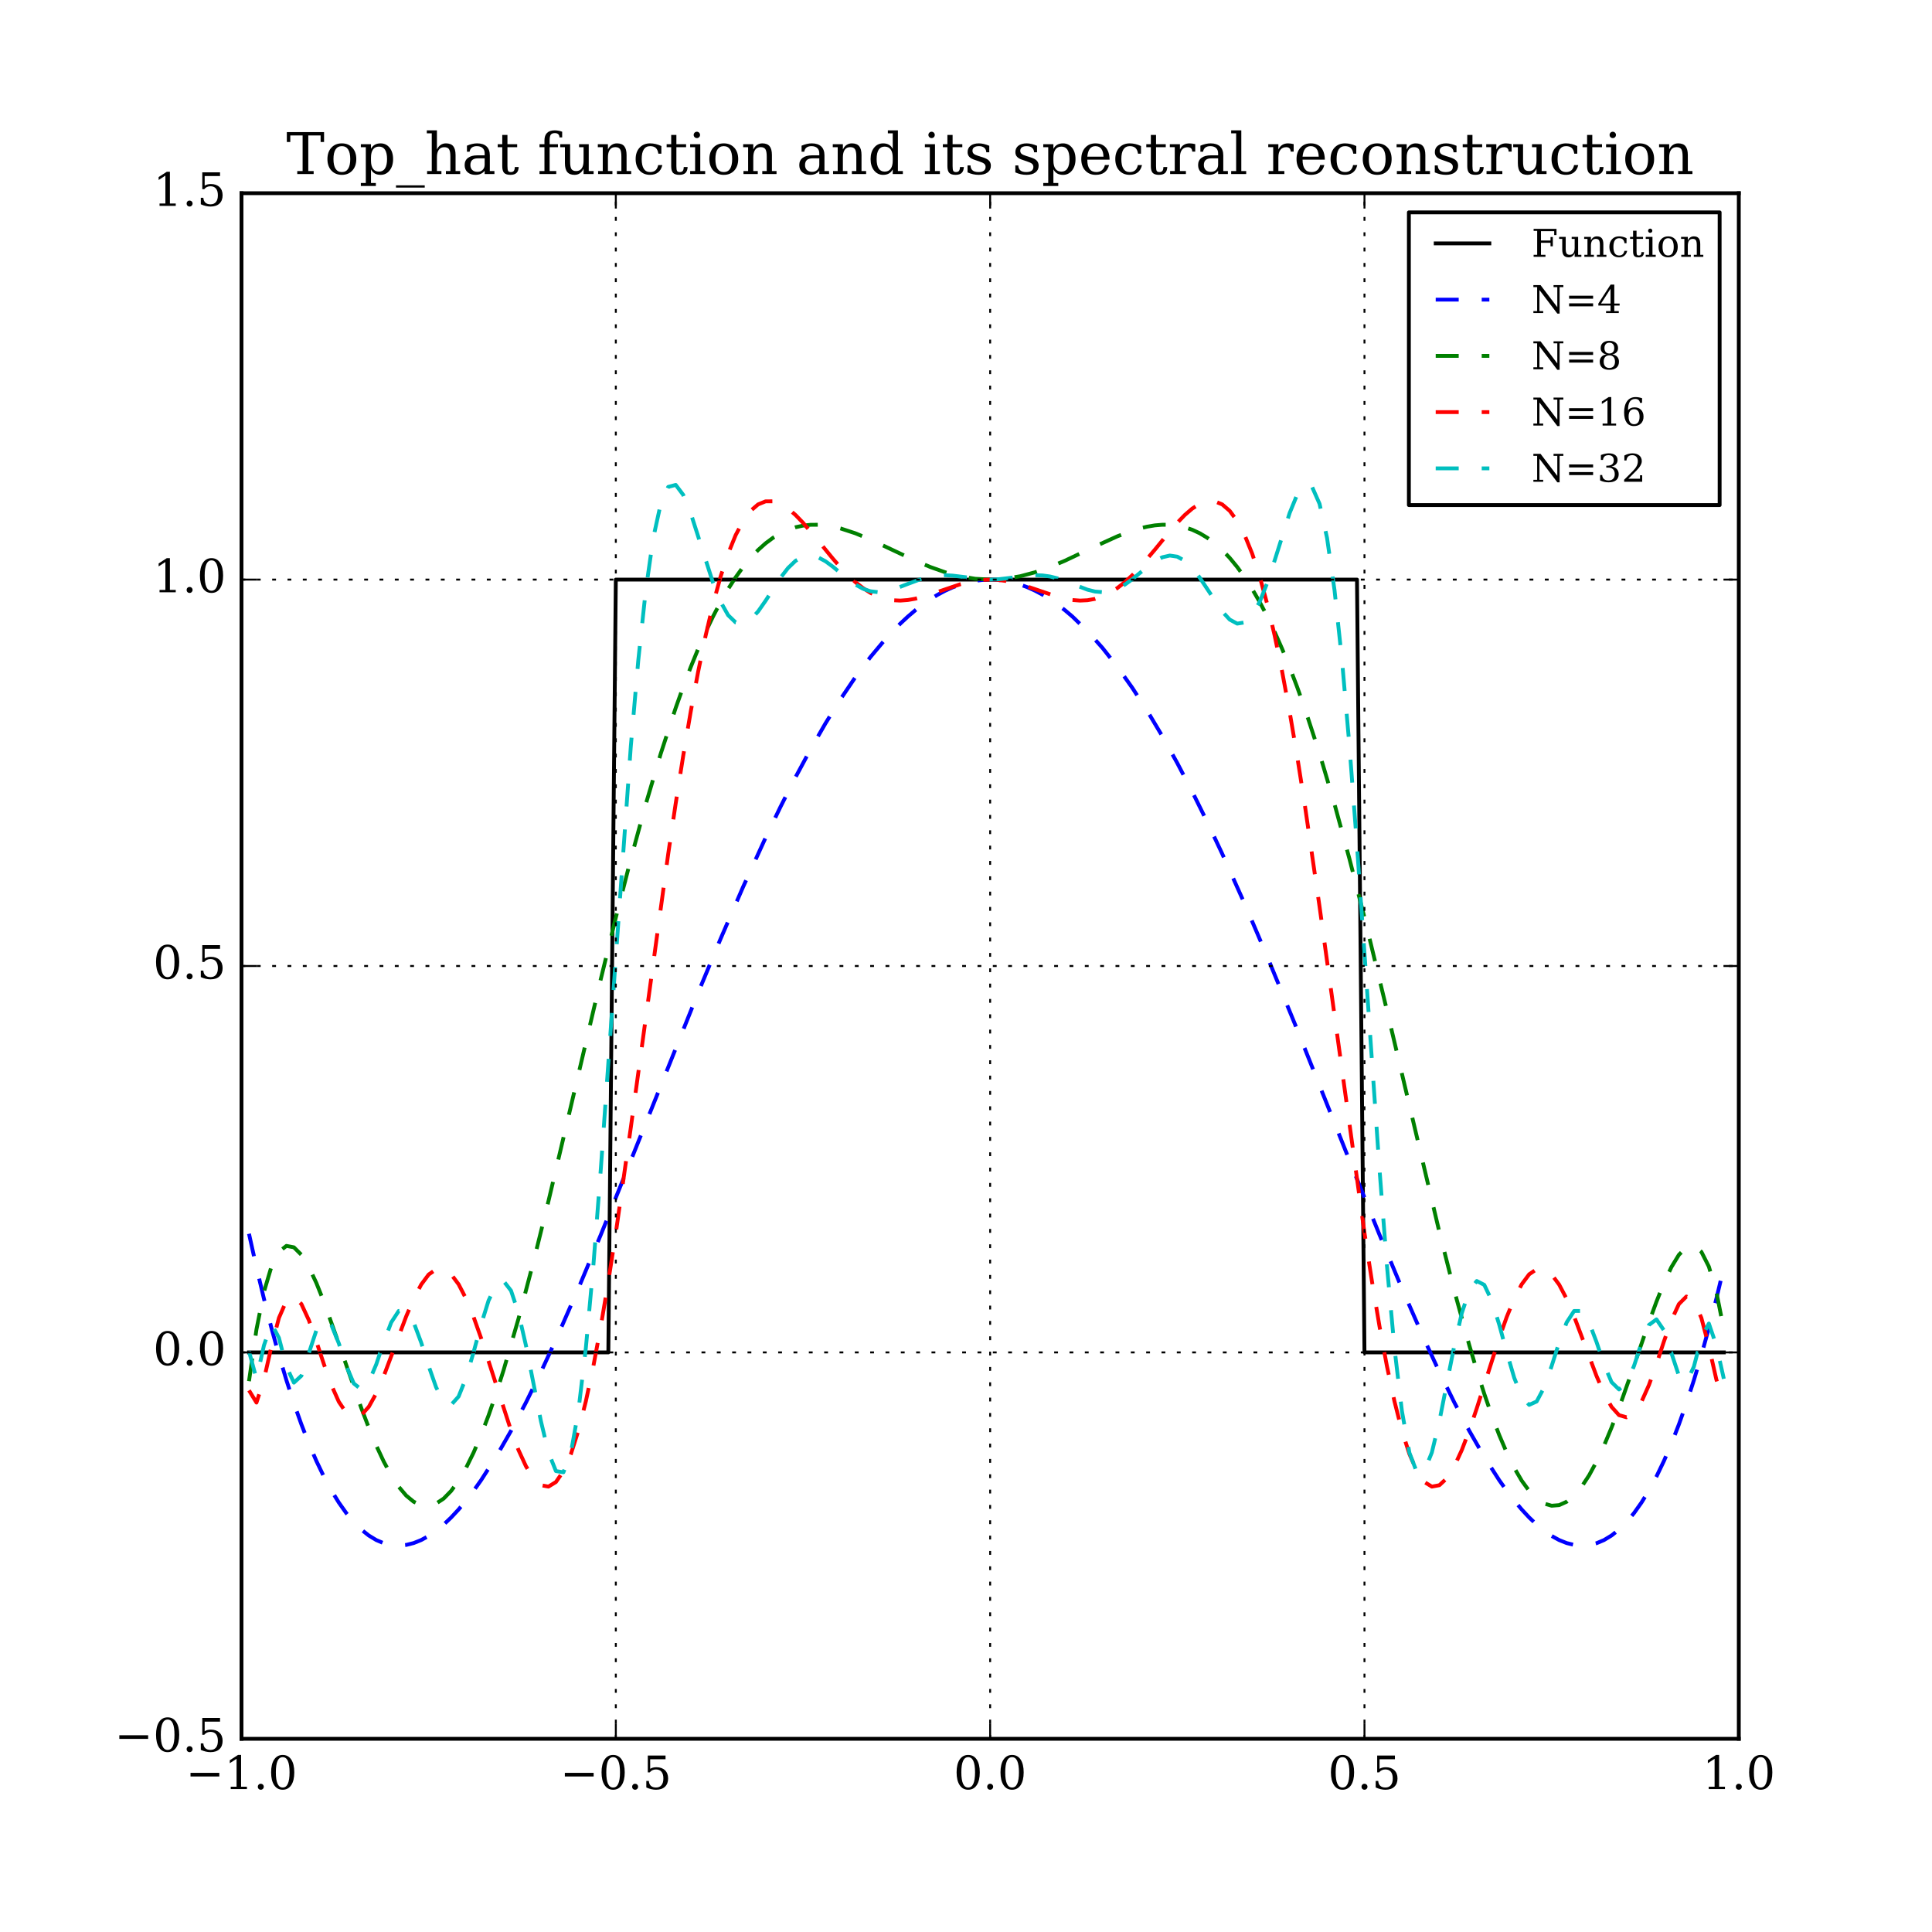 <?xml version="1.0" encoding="utf-8" standalone="no"?>
<!DOCTYPE svg PUBLIC "-//W3C//DTD SVG 1.1//EN"
  "http://www.w3.org/Graphics/SVG/1.1/DTD/svg11.dtd">
<!-- Created with matplotlib (http://matplotlib.org/) -->
<svg height="504pt" version="1.1" viewBox="0 0 504 504" width="504pt" xmlns="http://www.w3.org/2000/svg" xmlns:xlink="http://www.w3.org/1999/xlink">
 <defs>
  <style type="text/css">
*{stroke-linecap:butt;stroke-linejoin:round;stroke-miterlimit:100000;}
  </style>
 </defs>
 <g id="figure_1">
  <g id="patch_1">
   <path d="M 0 504 
L 504 504 
L 504 0 
L 0 0 
z
" style="fill:#ffffff;"/>
  </g>
  <g id="axes_1">
   <g id="patch_2">
    <path d="M 63 453.6 
L 453.6 453.6 
L 453.6 50.4 
L 63 50.4 
z
" style="fill:#ffffff;"/>
   </g>
   <g id="line2d_1">
    <path clip-path="url(#p9087d4bee0)" d="M 64.953 352.8 
L 158.697 352.8 
L 160.65 151.2 
L 353.997 151.2 
L 355.95 352.8 
L 449.694 352.8 
L 449.694 352.8 
" style="fill:none;stroke:#000000;stroke-linecap:square;"/>
   </g>
   <g id="line2d_2">
    <path clip-path="url(#p9087d4bee0)" d="M 64.953 321.853 
L 66.906 330.628 
L 68.859 338.822 
L 70.812 346.448 
L 72.765 353.522 
L 74.718 360.058 
L 76.671 366.072 
L 78.624 371.578 
L 80.577 376.589 
L 82.53 381.121 
L 84.483 385.187 
L 86.436 388.801 
L 88.389 391.976 
L 90.342 394.728 
L 92.295 397.067 
L 94.248 399.009 
L 96.201 400.566 
L 98.154 401.751 
L 100.107 402.576 
L 102.06 403.055 
L 104.013 403.199 
L 105.966 403.022 
L 107.919 402.535 
L 109.872 401.751 
L 111.825 400.68 
L 113.778 399.335 
L 115.731 397.728 
L 117.684 395.869 
L 119.637 393.77 
L 121.59 391.443 
L 123.543 388.897 
L 125.496 386.144 
L 129.402 380.058 
L 133.308 373.268 
L 137.214 365.855 
L 141.12 357.896 
L 145.026 349.468 
L 150.885 336.103 
L 156.744 322.082 
L 164.556 302.749 
L 182.133 258.929 
L 187.992 244.874 
L 193.851 231.366 
L 199.71 218.551 
L 203.616 210.456 
L 207.522 202.765 
L 211.428 195.508 
L 215.334 188.719 
L 219.24 182.424 
L 223.146 176.65 
L 227.052 171.421 
L 230.958 166.758 
L 234.864 162.678 
L 236.817 160.863 
L 238.77 159.199 
L 240.723 157.69 
L 242.676 156.335 
L 244.629 155.136 
L 246.582 154.095 
L 248.535 153.212 
L 250.488 152.489 
L 252.441 151.925 
L 254.394 151.522 
L 256.347 151.281 
L 258.3 151.2 
L 260.253 151.281 
L 262.206 151.522 
L 264.159 151.925 
L 266.112 152.489 
L 268.065 153.212 
L 270.018 154.095 
L 271.971 155.136 
L 273.924 156.335 
L 275.877 157.69 
L 277.83 159.199 
L 279.783 160.863 
L 283.689 164.644 
L 287.595 169.017 
L 291.501 173.966 
L 295.407 179.47 
L 299.313 185.508 
L 303.219 192.053 
L 307.125 199.08 
L 311.031 206.558 
L 314.937 214.455 
L 318.843 222.737 
L 324.702 235.799 
L 330.561 249.506 
L 338.373 268.526 
L 352.044 302.749 
L 359.856 322.082 
L 365.715 336.103 
L 371.574 349.468 
L 375.48 357.896 
L 379.386 365.855 
L 383.292 373.268 
L 387.198 380.058 
L 391.104 386.144 
L 393.057 388.897 
L 395.01 391.443 
L 396.963 393.77 
L 398.916 395.869 
L 400.869 397.728 
L 402.822 399.335 
L 404.775 400.68 
L 406.728 401.751 
L 408.681 402.535 
L 410.634 403.022 
L 412.587 403.199 
L 414.54 403.055 
L 416.493 402.576 
L 418.446 401.751 
L 420.399 400.566 
L 422.352 399.009 
L 424.305 397.067 
L 426.258 394.728 
L 428.211 391.976 
L 430.164 388.801 
L 432.117 385.187 
L 434.07 381.121 
L 436.023 376.589 
L 437.976 371.578 
L 439.929 366.072 
L 441.882 360.058 
L 443.835 353.522 
L 445.788 346.448 
L 447.741 338.822 
L 449.694 330.628 
L 449.694 330.628 
" style="fill:none;stroke:#0000ff;stroke-dasharray:6,6;stroke-dashoffset:0.0;"/>
   </g>
   <g id="line2d_3">
    <path clip-path="url(#p9087d4bee0)" d="M 64.953 360.308 
L 66.906 346.803 
L 68.859 337.008 
L 70.812 330.414 
L 72.765 326.557 
L 74.718 325.012 
L 76.671 325.389 
L 78.624 327.337 
L 80.577 330.537 
L 82.53 334.702 
L 84.483 339.572 
L 88.389 350.534 
L 94.248 367.309 
L 96.201 372.417 
L 98.154 377.102 
L 100.107 381.279 
L 102.06 384.881 
L 104.013 387.854 
L 105.966 390.157 
L 107.919 391.76 
L 109.872 392.644 
L 111.825 392.801 
L 113.778 392.23 
L 115.731 390.938 
L 117.684 388.94 
L 119.637 386.256 
L 121.59 382.912 
L 123.543 378.939 
L 125.496 374.37 
L 127.449 369.244 
L 129.402 363.6 
L 131.355 357.482 
L 135.261 344.001 
L 139.167 329.166 
L 143.073 313.348 
L 148.932 288.574 
L 156.744 255.365 
L 160.65 239.362 
L 164.556 224.102 
L 168.462 209.791 
L 172.368 196.599 
L 176.274 184.655 
L 178.227 179.182 
L 180.18 174.051 
L 182.133 169.268 
L 184.086 164.837 
L 186.039 160.758 
L 187.992 157.03 
L 189.945 153.65 
L 191.898 150.614 
L 193.851 147.914 
L 195.804 145.542 
L 197.757 143.488 
L 199.71 141.74 
L 201.663 140.287 
L 203.616 139.113 
L 205.569 138.204 
L 207.522 137.545 
L 209.475 137.117 
L 211.428 136.905 
L 213.381 136.89 
L 215.334 137.054 
L 217.287 137.377 
L 219.24 137.843 
L 223.146 139.122 
L 227.052 140.743 
L 232.911 143.503 
L 238.77 146.263 
L 242.676 147.91 
L 246.582 149.292 
L 250.488 150.333 
L 254.394 150.981 
L 258.3 151.2 
L 262.206 150.981 
L 266.112 150.333 
L 270.018 149.292 
L 273.924 147.91 
L 277.83 146.263 
L 285.642 142.562 
L 291.501 139.899 
L 295.407 138.431 
L 297.36 137.843 
L 299.313 137.377 
L 301.266 137.054 
L 303.219 136.89 
L 305.172 136.905 
L 307.125 137.117 
L 309.078 137.545 
L 311.031 138.204 
L 312.984 139.113 
L 314.937 140.287 
L 316.89 141.74 
L 318.843 143.488 
L 320.796 145.542 
L 322.749 147.914 
L 324.702 150.614 
L 326.655 153.65 
L 328.608 157.03 
L 330.561 160.758 
L 332.514 164.837 
L 334.467 169.268 
L 336.42 174.051 
L 338.373 179.182 
L 340.326 184.655 
L 344.232 196.599 
L 348.138 209.791 
L 352.044 224.102 
L 355.95 239.362 
L 361.809 263.569 
L 375.48 321.356 
L 379.386 336.729 
L 383.292 350.934 
L 385.245 357.482 
L 387.198 363.6 
L 389.151 369.244 
L 391.104 374.37 
L 393.057 378.939 
L 395.01 382.912 
L 396.963 386.256 
L 398.916 388.94 
L 400.869 390.938 
L 402.822 392.23 
L 404.775 392.801 
L 406.728 392.644 
L 408.681 391.76 
L 410.634 390.157 
L 412.587 387.854 
L 414.54 384.881 
L 416.493 381.279 
L 418.446 377.102 
L 420.399 372.417 
L 422.352 367.309 
L 426.258 356.24 
L 430.164 344.917 
L 432.117 339.572 
L 434.07 334.702 
L 436.023 330.537 
L 437.976 327.337 
L 439.929 325.389 
L 441.882 325.012 
L 443.835 326.557 
L 445.788 330.414 
L 447.741 337.008 
L 449.694 346.803 
L 449.694 346.803 
" style="fill:none;stroke:#008000;stroke-dasharray:6,6;stroke-dashoffset:0.0;"/>
   </g>
   <g id="line2d_4">
    <path clip-path="url(#p9087d4bee0)" d="M 64.953 362.707 
L 66.906 365.89 
L 68.859 359.852 
L 70.812 351.236 
L 72.765 343.801 
L 74.718 339.315 
L 76.671 338.227 
L 78.624 340.185 
L 80.577 344.406 
L 82.53 349.937 
L 84.483 355.84 
L 86.436 361.298 
L 88.389 365.679 
L 90.342 368.562 
L 92.295 369.733 
L 94.248 369.167 
L 96.201 367 
L 98.154 363.488 
L 100.107 358.975 
L 105.966 343.401 
L 107.919 338.826 
L 109.872 335.108 
L 111.825 332.485 
L 113.778 331.12 
L 115.731 331.096 
L 117.684 332.423 
L 119.637 335.037 
L 121.59 338.811 
L 123.543 343.561 
L 125.496 349.062 
L 133.308 373.15 
L 135.261 378.277 
L 137.214 382.513 
L 139.167 385.634 
L 141.12 387.451 
L 143.073 387.813 
L 145.026 386.611 
L 146.979 383.781 
L 148.932 379.303 
L 150.885 373.198 
L 152.838 365.527 
L 154.791 356.391 
L 156.744 345.919 
L 158.697 334.271 
L 160.65 321.629 
L 164.556 294.169 
L 174.321 222.732 
L 176.274 209.57 
L 178.227 197.178 
L 180.18 185.683 
L 182.133 175.19 
L 184.086 165.777 
L 186.039 157.498 
L 187.992 150.38 
L 189.945 144.427 
L 191.898 139.621 
L 193.851 135.921 
L 195.804 133.268 
L 197.757 131.587 
L 199.71 130.789 
L 201.663 130.775 
L 203.616 131.437 
L 205.569 132.664 
L 207.522 134.343 
L 209.475 136.361 
L 213.381 140.987 
L 217.287 145.756 
L 219.24 147.99 
L 221.193 150.037 
L 223.146 151.849 
L 225.099 153.391 
L 227.052 154.64 
L 229.005 155.585 
L 230.958 156.229 
L 232.911 156.585 
L 234.864 156.675 
L 236.817 156.53 
L 238.77 156.187 
L 242.676 155.076 
L 250.488 152.421 
L 252.441 151.909 
L 254.394 151.522 
L 256.347 151.282 
L 258.3 151.2 
L 260.253 151.282 
L 262.206 151.522 
L 264.159 151.909 
L 268.065 153.03 
L 275.877 155.687 
L 277.83 156.187 
L 279.783 156.53 
L 281.736 156.675 
L 283.689 156.585 
L 285.642 156.229 
L 287.595 155.585 
L 289.548 154.64 
L 291.501 153.391 
L 293.454 151.849 
L 295.407 150.037 
L 297.36 147.99 
L 301.266 143.397 
L 305.172 138.61 
L 307.125 136.361 
L 309.078 134.343 
L 311.031 132.664 
L 312.984 131.437 
L 314.937 130.775 
L 316.89 130.789 
L 318.843 131.587 
L 320.796 133.268 
L 322.749 135.921 
L 324.702 139.621 
L 326.655 144.427 
L 328.608 150.38 
L 330.561 157.498 
L 332.514 165.777 
L 334.467 175.19 
L 336.42 185.683 
L 338.373 197.178 
L 340.326 209.57 
L 344.232 236.513 
L 355.95 321.629 
L 357.903 334.271 
L 359.856 345.919 
L 361.809 356.391 
L 363.762 365.527 
L 365.715 373.198 
L 367.668 379.303 
L 369.621 383.781 
L 371.574 386.611 
L 373.527 387.813 
L 375.48 387.451 
L 377.433 385.634 
L 379.386 382.513 
L 381.339 378.277 
L 383.292 373.15 
L 385.245 367.386 
L 391.104 349.062 
L 393.057 343.561 
L 395.01 338.811 
L 396.963 335.037 
L 398.916 332.423 
L 400.869 331.096 
L 402.822 331.12 
L 404.775 332.485 
L 406.728 335.108 
L 408.681 338.826 
L 410.634 343.401 
L 416.493 358.975 
L 418.446 363.488 
L 420.399 367 
L 422.352 369.167 
L 424.305 369.733 
L 426.258 368.562 
L 428.211 365.679 
L 430.164 361.298 
L 432.117 355.84 
L 434.07 349.937 
L 436.023 344.406 
L 437.976 340.185 
L 439.929 338.227 
L 441.882 339.315 
L 443.835 343.801 
L 445.788 351.236 
L 447.741 359.852 
L 449.694 365.89 
L 449.694 365.89 
" style="fill:none;stroke:#ff0000;stroke-dasharray:6,6;stroke-dashoffset:0.0;"/>
   </g>
   <g id="line2d_5">
    <path clip-path="url(#p9087d4bee0)" d="M 64.953 352.502 
L 66.906 359.694 
L 68.859 350.969 
L 70.812 345.27 
L 72.765 349.01 
L 74.718 356.51 
L 76.671 360.691 
L 78.624 358.896 
L 82.53 347.049 
L 84.483 344.184 
L 86.436 345.635 
L 88.389 350.442 
L 90.342 356.344 
L 92.295 360.909 
L 94.248 362.46 
L 96.201 360.546 
L 98.154 355.914 
L 100.107 350.122 
L 102.06 344.976 
L 104.013 341.989 
L 105.966 341.998 
L 107.919 344.998 
L 109.872 350.217 
L 111.825 356.356 
L 113.778 361.928 
L 115.731 365.602 
L 117.684 366.489 
L 119.637 364.307 
L 121.59 359.419 
L 123.543 352.743 
L 125.496 345.563 
L 127.449 339.283 
L 129.402 335.179 
L 131.355 334.175 
L 133.308 336.687 
L 135.261 342.552 
L 137.214 351.04 
L 141.12 370.786 
L 143.073 378.903 
L 145.026 383.76 
L 146.979 384.072 
L 148.932 378.971 
L 150.885 368.086 
L 152.838 351.585 
L 154.791 330.139 
L 156.744 304.844 
L 164.556 194.742 
L 166.509 172.263 
L 168.462 153.966 
L 170.415 140.328 
L 172.368 131.436 
L 174.321 127.016 
L 176.274 126.496 
L 178.227 129.083 
L 180.18 133.857 
L 186.039 152.125 
L 187.992 157.01 
L 189.945 160.481 
L 191.898 162.364 
L 193.851 162.684 
L 195.804 161.631 
L 197.757 159.517 
L 199.71 156.727 
L 203.616 150.711 
L 205.569 148.183 
L 207.522 146.309 
L 209.475 145.216 
L 211.428 144.927 
L 213.381 145.373 
L 215.334 146.412 
L 217.287 147.851 
L 221.193 151.086 
L 223.146 152.495 
L 225.099 153.573 
L 227.052 154.24 
L 229.005 154.476 
L 230.958 154.314 
L 232.911 153.83 
L 236.817 152.332 
L 240.723 150.88 
L 242.676 150.39 
L 244.629 150.114 
L 246.582 150.048 
L 248.535 150.161 
L 256.347 151.133 
L 258.3 151.2 
L 260.253 151.133 
L 264.159 150.68 
L 268.065 150.161 
L 270.018 150.048 
L 271.971 150.114 
L 273.924 150.39 
L 275.877 150.88 
L 279.783 152.332 
L 283.689 153.83 
L 285.642 154.314 
L 287.595 154.476 
L 289.548 154.24 
L 291.501 153.573 
L 293.454 152.495 
L 295.407 151.086 
L 299.313 147.851 
L 301.266 146.412 
L 303.219 145.373 
L 305.172 144.927 
L 307.125 145.216 
L 309.078 146.309 
L 311.031 148.183 
L 312.984 150.711 
L 318.843 159.517 
L 320.796 161.631 
L 322.749 162.684 
L 324.702 162.364 
L 326.655 160.481 
L 328.608 157.01 
L 330.561 152.125 
L 332.514 146.213 
L 336.42 133.857 
L 338.373 129.083 
L 340.326 126.496 
L 342.279 127.016 
L 344.232 131.436 
L 346.185 140.328 
L 348.138 153.966 
L 350.091 172.263 
L 352.044 194.742 
L 353.997 220.545 
L 359.856 304.844 
L 361.809 330.139 
L 363.762 351.585 
L 365.715 368.086 
L 367.668 378.971 
L 369.621 384.072 
L 371.574 383.76 
L 373.527 378.903 
L 375.48 370.786 
L 379.386 351.04 
L 381.339 342.552 
L 383.292 336.687 
L 385.245 334.175 
L 387.198 335.179 
L 389.151 339.283 
L 391.104 345.563 
L 393.057 352.743 
L 395.01 359.419 
L 396.963 364.307 
L 398.916 366.489 
L 400.869 365.602 
L 402.822 361.928 
L 404.775 356.356 
L 406.728 350.217 
L 408.681 344.998 
L 410.634 341.998 
L 412.587 341.989 
L 414.54 344.976 
L 416.493 350.122 
L 418.446 355.914 
L 420.399 360.546 
L 422.352 362.46 
L 424.305 360.909 
L 426.258 356.344 
L 428.211 350.442 
L 430.164 345.635 
L 432.117 344.184 
L 434.07 347.049 
L 437.976 358.896 
L 439.929 360.691 
L 441.882 356.51 
L 443.835 349.01 
L 445.788 345.27 
L 447.741 350.969 
L 449.694 359.694 
L 449.694 359.694 
" style="fill:none;stroke:#00bfbf;stroke-dasharray:6,6;stroke-dashoffset:0.0;"/>
   </g>
   <g id="patch_3">
    <path d="M 63 50.4 
L 453.6 50.4 
" style="fill:none;stroke:#000000;stroke-linecap:square;stroke-linejoin:miter;"/>
   </g>
   <g id="patch_4">
    <path d="M 453.6 453.6 
L 453.6 50.4 
" style="fill:none;stroke:#000000;stroke-linecap:square;stroke-linejoin:miter;"/>
   </g>
   <g id="patch_5">
    <path d="M 63 453.6 
L 453.6 453.6 
" style="fill:none;stroke:#000000;stroke-linecap:square;stroke-linejoin:miter;"/>
   </g>
   <g id="patch_6">
    <path d="M 63 453.6 
L 63 50.4 
" style="fill:none;stroke:#000000;stroke-linecap:square;stroke-linejoin:miter;"/>
   </g>
   <g id="matplotlib.axis_1">
    <g id="xtick_1">
     <g id="line2d_6">
      <path clip-path="url(#p9087d4bee0)" d="M 63 453.6 
L 63 50.4 
" style="fill:none;stroke:#000000;stroke-dasharray:1,3;stroke-dashoffset:0.0;stroke-width:0.5;"/>
     </g>
     <g id="line2d_7">
      <defs>
       <path d="M 0 0 
L 0 -4 
" id="mb2fb17d37b" style="stroke:#000000;stroke-width:0.5;"/>
      </defs>
      <g>
       <use style="stroke:#000000;stroke-width:0.5;" x="63.0" xlink:href="#mb2fb17d37b" y="453.6"/>
      </g>
     </g>
     <g id="line2d_8">
      <defs>
       <path d="M 0 0 
L 0 4 
" id="m83bf07d229" style="stroke:#000000;stroke-width:0.5;"/>
      </defs>
      <g>
       <use style="stroke:#000000;stroke-width:0.5;" x="63.0" xlink:href="#m83bf07d229" y="50.4"/>
      </g>
     </g>
     <g id="text_1">
      <!-- −1.0 -->
      <defs>
       <path d="M 10.594 35.297 
L 73.188 35.297 
L 73.188 27.391 
L 10.594 27.391 
z
" id="BitstreamVeraSerif-Roman-2212"/>
       <path d="M 14.203 0 
L 14.203 5.172 
L 26.906 5.172 
L 26.906 65.828 
L 12.203 56.297 
L 12.203 62.703 
L 29.984 74.219 
L 36.719 74.219 
L 36.719 5.172 
L 49.422 5.172 
L 49.422 0 
z
" id="BitstreamVeraSerif-Roman-31"/>
       <path d="M 31.781 3.422 
Q 39.266 3.422 42.969 11.625 
Q 46.688 19.828 46.688 36.375 
Q 46.688 52.984 42.969 61.188 
Q 39.266 69.391 31.781 69.391 
Q 24.312 69.391 20.594 61.188 
Q 16.891 52.984 16.891 36.375 
Q 16.891 19.828 20.594 11.625 
Q 24.312 3.422 31.781 3.422 
M 31.781 -1.422 
Q 19.922 -1.422 13.25 8.531 
Q 6.594 18.5 6.594 36.375 
Q 6.594 54.297 13.25 64.25 
Q 19.922 74.219 31.781 74.219 
Q 43.703 74.219 50.344 64.25 
Q 56.984 54.297 56.984 36.375 
Q 56.984 18.5 50.344 8.531 
Q 43.703 -1.422 31.781 -1.422 
" id="BitstreamVeraSerif-Roman-30"/>
       <path d="M 9.422 5.078 
Q 9.422 7.812 11.281 9.719 
Q 13.141 11.625 15.922 11.625 
Q 18.609 11.625 20.5 9.719 
Q 22.406 7.812 22.406 5.078 
Q 22.406 2.391 20.5 0.484 
Q 18.609 -1.422 15.922 -1.422 
Q 13.141 -1.422 11.281 0.453 
Q 9.422 2.344 9.422 5.078 
" id="BitstreamVeraSerif-Roman-2e"/>
      </defs>
      <g transform="translate(48.43 466.718)scale(0.12 -0.12)">
       <use xlink:href="#BitstreamVeraSerif-Roman-2212"/>
       <use x="83.789" xlink:href="#BitstreamVeraSerif-Roman-31"/>
       <use x="147.412" xlink:href="#BitstreamVeraSerif-Roman-2e"/>
       <use x="179.199" xlink:href="#BitstreamVeraSerif-Roman-30"/>
      </g>
     </g>
    </g>
    <g id="xtick_2">
     <g id="line2d_9">
      <path clip-path="url(#p9087d4bee0)" d="M 160.65 453.6 
L 160.65 50.4 
" style="fill:none;stroke:#000000;stroke-dasharray:1,3;stroke-dashoffset:0.0;stroke-width:0.5;"/>
     </g>
     <g id="line2d_10">
      <g>
       <use style="stroke:#000000;stroke-width:0.5;" x="160.65" xlink:href="#mb2fb17d37b" y="453.6"/>
      </g>
     </g>
     <g id="line2d_11">
      <g>
       <use style="stroke:#000000;stroke-width:0.5;" x="160.65" xlink:href="#m83bf07d229" y="50.4"/>
      </g>
     </g>
     <g id="text_2">
      <!-- −0.5 -->
      <defs>
       <path d="M 50.297 72.906 
L 50.297 64.891 
L 16.891 64.891 
L 16.891 44 
Q 19.438 45.75 22.828 46.625 
Q 26.219 47.516 30.422 47.516 
Q 42.234 47.516 49.062 40.969 
Q 55.906 34.422 55.906 23.094 
Q 55.906 11.531 49 5.047 
Q 42.094 -1.422 29.594 -1.422 
Q 24.562 -1.422 19.281 -0.188 
Q 14.016 1.031 8.5 3.516 
L 8.5 17.672 
L 14.016 17.672 
Q 14.453 10.75 18.422 7.078 
Q 22.406 3.422 29.594 3.422 
Q 37.312 3.422 41.453 8.5 
Q 45.609 13.578 45.609 23.094 
Q 45.609 32.562 41.484 37.609 
Q 37.359 42.672 29.594 42.672 
Q 25.203 42.672 21.844 41.109 
Q 18.5 39.547 15.922 36.281 
L 11.719 36.281 
L 11.719 72.906 
z
" id="BitstreamVeraSerif-Roman-35"/>
      </defs>
      <g transform="translate(146.08 466.718)scale(0.12 -0.12)">
       <use xlink:href="#BitstreamVeraSerif-Roman-2212"/>
       <use x="83.789" xlink:href="#BitstreamVeraSerif-Roman-30"/>
       <use x="147.412" xlink:href="#BitstreamVeraSerif-Roman-2e"/>
       <use x="179.199" xlink:href="#BitstreamVeraSerif-Roman-35"/>
      </g>
     </g>
    </g>
    <g id="xtick_3">
     <g id="line2d_12">
      <path clip-path="url(#p9087d4bee0)" d="M 258.3 453.6 
L 258.3 50.4 
" style="fill:none;stroke:#000000;stroke-dasharray:1,3;stroke-dashoffset:0.0;stroke-width:0.5;"/>
     </g>
     <g id="line2d_13">
      <g>
       <use style="stroke:#000000;stroke-width:0.5;" x="258.3" xlink:href="#mb2fb17d37b" y="453.6"/>
      </g>
     </g>
     <g id="line2d_14">
      <g>
       <use style="stroke:#000000;stroke-width:0.5;" x="258.3" xlink:href="#m83bf07d229" y="50.4"/>
      </g>
     </g>
     <g id="text_3">
      <!-- 0.0 -->
      <g transform="translate(248.758 466.718)scale(0.12 -0.12)">
       <use xlink:href="#BitstreamVeraSerif-Roman-30"/>
       <use x="63.623" xlink:href="#BitstreamVeraSerif-Roman-2e"/>
       <use x="95.41" xlink:href="#BitstreamVeraSerif-Roman-30"/>
      </g>
     </g>
    </g>
    <g id="xtick_4">
     <g id="line2d_15">
      <path clip-path="url(#p9087d4bee0)" d="M 355.95 453.6 
L 355.95 50.4 
" style="fill:none;stroke:#000000;stroke-dasharray:1,3;stroke-dashoffset:0.0;stroke-width:0.5;"/>
     </g>
     <g id="line2d_16">
      <g>
       <use style="stroke:#000000;stroke-width:0.5;" x="355.95" xlink:href="#mb2fb17d37b" y="453.6"/>
      </g>
     </g>
     <g id="line2d_17">
      <g>
       <use style="stroke:#000000;stroke-width:0.5;" x="355.95" xlink:href="#m83bf07d229" y="50.4"/>
      </g>
     </g>
     <g id="text_4">
      <!-- 0.5 -->
      <g transform="translate(346.408 466.718)scale(0.12 -0.12)">
       <use xlink:href="#BitstreamVeraSerif-Roman-30"/>
       <use x="63.623" xlink:href="#BitstreamVeraSerif-Roman-2e"/>
       <use x="95.41" xlink:href="#BitstreamVeraSerif-Roman-35"/>
      </g>
     </g>
    </g>
    <g id="xtick_5">
     <g id="line2d_18">
      <path clip-path="url(#p9087d4bee0)" d="M 453.6 453.6 
L 453.6 50.4 
" style="fill:none;stroke:#000000;stroke-dasharray:1,3;stroke-dashoffset:0.0;stroke-width:0.5;"/>
     </g>
     <g id="line2d_19">
      <g>
       <use style="stroke:#000000;stroke-width:0.5;" x="453.6" xlink:href="#mb2fb17d37b" y="453.6"/>
      </g>
     </g>
     <g id="line2d_20">
      <g>
       <use style="stroke:#000000;stroke-width:0.5;" x="453.6" xlink:href="#m83bf07d229" y="50.4"/>
      </g>
     </g>
     <g id="text_5">
      <!-- 1.0 -->
      <g transform="translate(444.058 466.718)scale(0.12 -0.12)">
       <use xlink:href="#BitstreamVeraSerif-Roman-31"/>
       <use x="63.623" xlink:href="#BitstreamVeraSerif-Roman-2e"/>
       <use x="95.41" xlink:href="#BitstreamVeraSerif-Roman-30"/>
      </g>
     </g>
    </g>
   </g>
   <g id="matplotlib.axis_2">
    <g id="ytick_1">
     <g id="line2d_21">
      <path clip-path="url(#p9087d4bee0)" d="M 63 453.6 
L 453.6 453.6 
" style="fill:none;stroke:#000000;stroke-dasharray:1,3;stroke-dashoffset:0.0;stroke-width:0.5;"/>
     </g>
     <g id="line2d_22">
      <defs>
       <path d="M 0 0 
L 4 0 
" id="m7e4edb3d96" style="stroke:#000000;stroke-width:0.5;"/>
      </defs>
      <g>
       <use style="stroke:#000000;stroke-width:0.5;" x="63.0" xlink:href="#m7e4edb3d96" y="453.6"/>
      </g>
     </g>
     <g id="line2d_23">
      <defs>
       <path d="M 0 0 
L -4 0 
" id="m0307d66402" style="stroke:#000000;stroke-width:0.5;"/>
      </defs>
      <g>
       <use style="stroke:#000000;stroke-width:0.5;" x="453.6" xlink:href="#m0307d66402" y="453.6"/>
      </g>
     </g>
     <g id="text_6">
      <!-- −0.5 -->
      <g transform="translate(29.861 456.911)scale(0.12 -0.12)">
       <use xlink:href="#BitstreamVeraSerif-Roman-2212"/>
       <use x="83.789" xlink:href="#BitstreamVeraSerif-Roman-30"/>
       <use x="147.412" xlink:href="#BitstreamVeraSerif-Roman-2e"/>
       <use x="179.199" xlink:href="#BitstreamVeraSerif-Roman-35"/>
      </g>
     </g>
    </g>
    <g id="ytick_2">
     <g id="line2d_24">
      <path clip-path="url(#p9087d4bee0)" d="M 63 352.8 
L 453.6 352.8 
" style="fill:none;stroke:#000000;stroke-dasharray:1,3;stroke-dashoffset:0.0;stroke-width:0.5;"/>
     </g>
     <g id="line2d_25">
      <g>
       <use style="stroke:#000000;stroke-width:0.5;" x="63.0" xlink:href="#m7e4edb3d96" y="352.8"/>
      </g>
     </g>
     <g id="line2d_26">
      <g>
       <use style="stroke:#000000;stroke-width:0.5;" x="453.6" xlink:href="#m0307d66402" y="352.8"/>
      </g>
     </g>
     <g id="text_7">
      <!-- 0.0 -->
      <g transform="translate(39.916 356.111)scale(0.12 -0.12)">
       <use xlink:href="#BitstreamVeraSerif-Roman-30"/>
       <use x="63.623" xlink:href="#BitstreamVeraSerif-Roman-2e"/>
       <use x="95.41" xlink:href="#BitstreamVeraSerif-Roman-30"/>
      </g>
     </g>
    </g>
    <g id="ytick_3">
     <g id="line2d_27">
      <path clip-path="url(#p9087d4bee0)" d="M 63 252 
L 453.6 252 
" style="fill:none;stroke:#000000;stroke-dasharray:1,3;stroke-dashoffset:0.0;stroke-width:0.5;"/>
     </g>
     <g id="line2d_28">
      <g>
       <use style="stroke:#000000;stroke-width:0.5;" x="63.0" xlink:href="#m7e4edb3d96" y="252.0"/>
      </g>
     </g>
     <g id="line2d_29">
      <g>
       <use style="stroke:#000000;stroke-width:0.5;" x="453.6" xlink:href="#m0307d66402" y="252.0"/>
      </g>
     </g>
     <g id="text_8">
      <!-- 0.5 -->
      <g transform="translate(39.916 255.311)scale(0.12 -0.12)">
       <use xlink:href="#BitstreamVeraSerif-Roman-30"/>
       <use x="63.623" xlink:href="#BitstreamVeraSerif-Roman-2e"/>
       <use x="95.41" xlink:href="#BitstreamVeraSerif-Roman-35"/>
      </g>
     </g>
    </g>
    <g id="ytick_4">
     <g id="line2d_30">
      <path clip-path="url(#p9087d4bee0)" d="M 63 151.2 
L 453.6 151.2 
" style="fill:none;stroke:#000000;stroke-dasharray:1,3;stroke-dashoffset:0.0;stroke-width:0.5;"/>
     </g>
     <g id="line2d_31">
      <g>
       <use style="stroke:#000000;stroke-width:0.5;" x="63.0" xlink:href="#m7e4edb3d96" y="151.2"/>
      </g>
     </g>
     <g id="line2d_32">
      <g>
       <use style="stroke:#000000;stroke-width:0.5;" x="453.6" xlink:href="#m0307d66402" y="151.2"/>
      </g>
     </g>
     <g id="text_9">
      <!-- 1.0 -->
      <g transform="translate(39.916 154.511)scale(0.12 -0.12)">
       <use xlink:href="#BitstreamVeraSerif-Roman-31"/>
       <use x="63.623" xlink:href="#BitstreamVeraSerif-Roman-2e"/>
       <use x="95.41" xlink:href="#BitstreamVeraSerif-Roman-30"/>
      </g>
     </g>
    </g>
    <g id="ytick_5">
     <g id="line2d_33">
      <path clip-path="url(#p9087d4bee0)" d="M 63 50.4 
L 453.6 50.4 
" style="fill:none;stroke:#000000;stroke-dasharray:1,3;stroke-dashoffset:0.0;stroke-width:0.5;"/>
     </g>
     <g id="line2d_34">
      <g>
       <use style="stroke:#000000;stroke-width:0.5;" x="63.0" xlink:href="#m7e4edb3d96" y="50.4"/>
      </g>
     </g>
     <g id="line2d_35">
      <g>
       <use style="stroke:#000000;stroke-width:0.5;" x="453.6" xlink:href="#m0307d66402" y="50.4"/>
      </g>
     </g>
     <g id="text_10">
      <!-- 1.5 -->
      <g transform="translate(39.916 53.711)scale(0.12 -0.12)">
       <use xlink:href="#BitstreamVeraSerif-Roman-31"/>
       <use x="63.623" xlink:href="#BitstreamVeraSerif-Roman-2e"/>
       <use x="95.41" xlink:href="#BitstreamVeraSerif-Roman-35"/>
      </g>
     </g>
    </g>
   </g>
   <g id="text_11">
    <!-- Top_hat function and its spectral reconstruction -->
    <defs>
     <path d="M 52.484 5.172 
L 61.078 5.172 
L 61.078 0 
L 43.5 0 
L 43.5 8.109 
Q 40.875 3.219 36.797 0.891 
Q 32.719 -1.422 26.703 -1.422 
Q 17.141 -1.422 11.062 6.172 
Q 4.984 13.766 4.984 25.984 
Q 4.984 38.188 11.031 45.75 
Q 17.094 53.328 26.703 53.328 
Q 32.719 53.328 36.797 51 
Q 40.875 48.688 43.5 43.797 
L 43.5 70.797 
L 35.016 70.797 
L 35.016 75.984 
L 52.484 75.984 
z
M 43.5 23.391 
L 43.5 28.516 
Q 43.5 37.844 39.906 42.766 
Q 36.328 47.703 29.5 47.703 
Q 22.562 47.703 19.016 42.234 
Q 15.484 36.766 15.484 25.984 
Q 15.484 15.234 19.016 9.719 
Q 22.562 4.203 29.5 4.203 
Q 36.328 4.203 39.906 9.109 
Q 43.5 14.016 43.5 23.391 
" id="BitstreamVeraSerif-Roman-64"/>
     <path d="M 54.203 25 
L 15.484 25 
L 15.484 24.609 
Q 15.484 14.109 19.438 8.766 
Q 23.391 3.422 31.109 3.422 
Q 37.016 3.422 40.797 6.516 
Q 44.578 9.625 46.094 15.719 
L 53.328 15.719 
Q 51.172 7.172 45.375 2.875 
Q 39.594 -1.422 30.172 -1.422 
Q 18.797 -1.422 11.891 6.078 
Q 4.984 13.578 4.984 25.984 
Q 4.984 38.281 11.766 45.797 
Q 18.562 53.328 29.594 53.328 
Q 41.359 53.328 47.656 46.062 
Q 53.953 38.812 54.203 25 
M 43.609 30.172 
Q 43.312 39.266 39.766 43.875 
Q 36.234 48.484 29.594 48.484 
Q 23.391 48.484 19.828 43.844 
Q 16.266 39.203 15.484 30.172 
z
" id="BitstreamVeraSerif-Roman-65"/>
     <path d="M 43.016 63.719 
L 38.281 63.719 
Q 38.234 67.391 36.203 69.281 
Q 34.188 71.188 30.328 71.188 
Q 25.297 71.188 23.234 68.422 
Q 21.188 65.672 21.188 58.594 
L 21.188 51.906 
L 35.688 51.906 
L 35.688 46.688 
L 21.188 46.688 
L 21.188 5.172 
L 32.719 5.172 
L 32.719 0 
L 3.609 0 
L 3.609 5.172 
L 12.203 5.172 
L 12.203 46.688 
L 3.609 46.688 
L 3.609 51.906 
L 12.203 51.906 
L 12.203 58.406 
Q 12.203 67.094 16.719 71.531 
Q 21.234 75.984 29.984 75.984 
Q 33.25 75.984 36.516 75.391 
Q 39.797 74.812 43.016 73.578 
z
" id="BitstreamVeraSerif-Roman-66"/>
     <path d="M 10.797 46.688 
L 2.875 46.688 
L 2.875 51.906 
L 10.797 51.906 
L 10.797 68.016 
L 19.828 68.016 
L 19.828 51.906 
L 36.719 51.906 
L 36.719 46.688 
L 19.828 46.688 
L 19.828 13.719 
Q 19.828 7.125 21.094 5.266 
Q 22.359 3.422 25.781 3.422 
Q 29.297 3.422 30.906 5.484 
Q 32.516 7.562 32.625 12.203 
L 39.406 12.203 
Q 39.016 5.125 35.547 1.844 
Q 32.078 -1.422 25 -1.422 
Q 17.234 -1.422 14.016 2.016 
Q 10.797 5.469 10.797 13.719 
z
" id="BitstreamVeraSerif-Roman-74"/>
     <path d="M 5.609 2.875 
L 5.609 14.984 
L 10.797 14.984 
Q 10.984 9.188 14.422 6.297 
Q 17.875 3.422 24.609 3.422 
Q 30.672 3.422 33.844 5.688 
Q 37.016 7.953 37.016 12.312 
Q 37.016 15.719 34.688 17.812 
Q 32.375 19.922 24.906 22.312 
L 18.406 24.516 
Q 11.719 26.656 8.719 29.875 
Q 5.719 33.109 5.719 38.094 
Q 5.719 45.219 10.938 49.266 
Q 16.156 53.328 25.391 53.328 
Q 29.5 53.328 34.031 52.25 
Q 38.578 51.172 43.406 49.125 
L 43.406 37.797 
L 38.234 37.797 
Q 38.031 42.828 34.703 45.656 
Q 31.391 48.484 25.688 48.484 
Q 20.016 48.484 17.109 46.484 
Q 14.203 44.484 14.203 40.484 
Q 14.203 37.203 16.406 35.219 
Q 18.609 33.25 25.203 31.203 
L 32.328 29 
Q 39.703 26.703 42.938 23.266 
Q 46.188 19.828 46.188 14.406 
Q 46.188 7.031 40.547 2.797 
Q 34.906 -1.422 25 -1.422 
Q 19.969 -1.422 15.188 -0.344 
Q 10.406 0.734 5.609 2.875 
" id="BitstreamVeraSerif-Roman-73"/>
     <path d="M 39.797 16.312 
L 39.797 27.297 
L 28.219 27.297 
Q 21.531 27.297 18.25 24.406 
Q 14.984 21.531 14.984 15.578 
Q 14.984 10.156 18.297 6.984 
Q 21.625 3.812 27.297 3.812 
Q 32.906 3.812 36.344 7.281 
Q 39.797 10.75 39.797 16.312 
M 48.781 32.422 
L 48.781 5.172 
L 56.781 5.172 
L 56.781 0 
L 39.797 0 
L 39.797 5.609 
Q 36.812 2 32.906 0.281 
Q 29 -1.422 23.781 -1.422 
Q 15.141 -1.422 10.062 3.172 
Q 4.984 7.766 4.984 15.578 
Q 4.984 23.641 10.797 28.078 
Q 16.609 32.516 27.203 32.516 
L 39.797 32.516 
L 39.797 36.078 
Q 39.797 42 36.203 45.234 
Q 32.625 48.484 26.125 48.484 
Q 20.75 48.484 17.578 46.047 
Q 14.406 43.609 13.625 38.812 
L 8.984 38.812 
L 8.984 49.312 
Q 13.672 51.312 18.094 52.312 
Q 22.516 53.328 26.703 53.328 
Q 37.5 53.328 43.141 47.969 
Q 48.781 42.625 48.781 32.422 
" id="BitstreamVeraSerif-Roman-61"/>
     <path d="M 20.516 28.516 
L 20.516 23.391 
Q 20.516 14.016 24.094 9.109 
Q 27.688 4.203 34.516 4.203 
Q 41.406 4.203 44.938 9.719 
Q 48.484 15.234 48.484 25.984 
Q 48.484 36.766 44.938 42.234 
Q 41.406 47.703 34.516 47.703 
Q 27.688 47.703 24.094 42.766 
Q 20.516 37.844 20.516 28.516 
M 11.531 46.688 
L 2.875 46.688 
L 2.875 51.906 
L 20.516 51.906 
L 20.516 43.797 
Q 23.141 48.688 27.219 51 
Q 31.297 53.328 37.312 53.328 
Q 46.875 53.328 52.922 45.75 
Q 58.984 38.188 58.984 25.984 
Q 58.984 13.766 52.922 6.172 
Q 46.875 -1.422 37.312 -1.422 
Q 31.297 -1.422 27.219 0.891 
Q 23.141 3.219 20.516 8.109 
L 20.516 -15.578 
L 29 -15.578 
L 29 -20.797 
L 2.875 -20.797 
L 2.875 -15.578 
L 11.531 -15.578 
z
" id="BitstreamVeraSerif-Roman-70"/>
     <path id="BitstreamVeraSerif-Roman-20"/>
     <path d="M 9.719 68.016 
Q 9.719 70.266 11.344 71.922 
Q 12.984 73.578 15.281 73.578 
Q 17.531 73.578 19.156 71.922 
Q 20.797 70.266 20.797 68.016 
Q 20.797 65.719 19.188 64.109 
Q 17.578 62.5 15.281 62.5 
Q 12.984 62.5 11.344 64.109 
Q 9.719 65.719 9.719 68.016 
M 21.188 5.172 
L 29.688 5.172 
L 29.688 0 
L 3.609 0 
L 3.609 5.172 
L 12.203 5.172 
L 12.203 46.688 
L 3.609 46.688 
L 3.609 51.906 
L 21.188 51.906 
z
" id="BitstreamVeraSerif-Roman-69"/>
     <path d="M 51.422 15.578 
Q 49.516 7.281 44.094 2.922 
Q 38.672 -1.422 30.078 -1.422 
Q 18.75 -1.422 11.859 6.078 
Q 4.984 13.578 4.984 25.984 
Q 4.984 38.422 11.859 45.875 
Q 18.75 53.328 30.078 53.328 
Q 35.016 53.328 39.891 52.172 
Q 44.781 51.031 49.703 48.688 
L 49.703 35.406 
L 44.484 35.406 
Q 43.453 42.234 40.016 45.359 
Q 36.578 48.484 30.172 48.484 
Q 22.906 48.484 19.188 42.844 
Q 15.484 37.203 15.484 25.984 
Q 15.484 14.75 19.172 9.078 
Q 22.859 3.422 30.172 3.422 
Q 35.984 3.422 39.453 6.438 
Q 42.922 9.469 44.188 15.578 
z
" id="BitstreamVeraSerif-Roman-63"/>
     <path d="M 4.109 0 
L 4.109 5.172 
L 12.203 5.172 
L 12.203 70.797 
L 3.609 70.797 
L 3.609 75.984 
L 21.188 75.984 
L 21.188 42.672 
Q 23.688 47.953 27.656 50.641 
Q 31.641 53.328 36.922 53.328 
Q 45.516 53.328 49.562 48.391 
Q 53.609 43.453 53.609 33.016 
L 53.609 5.172 
L 61.625 5.172 
L 61.625 0 
L 36.812 0 
L 36.812 5.172 
L 44.578 5.172 
L 44.578 30.172 
Q 44.578 39.703 42.25 43.188 
Q 39.938 46.688 33.984 46.688 
Q 27.734 46.688 24.453 42.141 
Q 21.188 37.594 21.188 28.906 
L 21.188 5.172 
L 29 5.172 
L 29 0 
z
" id="BitstreamVeraSerif-Roman-68"/>
     <path d="M 35.406 51.906 
L 52.203 51.906 
L 52.203 5.172 
L 60.688 5.172 
L 60.688 0 
L 43.219 0 
L 43.219 9.188 
Q 40.719 4 36.766 1.281 
Q 32.812 -1.422 27.594 -1.422 
Q 18.953 -1.422 14.875 3.484 
Q 10.797 8.406 10.797 18.891 
L 10.797 46.688 
L 2.688 46.688 
L 2.688 51.906 
L 19.828 51.906 
L 19.828 21.688 
Q 19.828 12.203 22.141 8.688 
Q 24.469 5.172 30.422 5.172 
Q 36.672 5.172 39.938 9.766 
Q 43.219 14.359 43.219 23.094 
L 43.219 46.688 
L 35.406 46.688 
z
" id="BitstreamVeraSerif-Roman-75"/>
     <path d="M 50 -19.672 
L 50 -23.578 
L 0 -23.578 
L 0 -19.672 
z
" id="BitstreamVeraSerif-Roman-5f"/>
     <path d="M 4.109 0 
L 4.109 5.172 
L 12.203 5.172 
L 12.203 46.688 
L 3.609 46.688 
L 3.609 51.906 
L 21.188 51.906 
L 21.188 42.672 
Q 23.688 47.953 27.656 50.641 
Q 31.641 53.328 36.922 53.328 
Q 45.516 53.328 49.562 48.391 
Q 53.609 43.453 53.609 33.016 
L 53.609 5.172 
L 61.625 5.172 
L 61.625 0 
L 36.812 0 
L 36.812 5.172 
L 44.578 5.172 
L 44.578 30.172 
Q 44.578 39.703 42.234 43.234 
Q 39.891 46.781 33.984 46.781 
Q 27.734 46.781 24.453 42.203 
Q 21.188 37.641 21.188 28.906 
L 21.188 5.172 
L 29 5.172 
L 29 0 
z
" id="BitstreamVeraSerif-Roman-6e"/>
     <path d="M 30.078 3.422 
Q 37.312 3.422 40.984 9.125 
Q 44.672 14.844 44.672 25.984 
Q 44.672 37.109 40.984 42.797 
Q 37.312 48.484 30.078 48.484 
Q 22.859 48.484 19.172 42.797 
Q 15.484 37.109 15.484 25.984 
Q 15.484 14.844 19.188 9.125 
Q 22.906 3.422 30.078 3.422 
M 30.078 -1.422 
Q 18.75 -1.422 11.859 6.078 
Q 4.984 13.578 4.984 25.984 
Q 4.984 38.375 11.844 45.844 
Q 18.703 53.328 30.078 53.328 
Q 41.453 53.328 48.312 45.844 
Q 55.172 38.375 55.172 25.984 
Q 55.172 13.578 48.312 6.078 
Q 41.453 -1.422 30.078 -1.422 
" id="BitstreamVeraSerif-Roman-6f"/>
     <path d="M 20.516 5.172 
L 29 5.172 
L 29 0 
L 2.875 0 
L 2.875 5.172 
L 11.531 5.172 
L 11.531 70.797 
L 2.875 70.797 
L 2.875 75.984 
L 20.516 75.984 
z
" id="BitstreamVeraSerif-Roman-6c"/>
     <path d="M 19.094 0 
L 19.094 5.172 
L 28.422 5.172 
L 28.422 67.094 
L 6.984 67.094 
L 6.984 55.719 
L 0.984 55.719 
L 0.984 72.906 
L 65.719 72.906 
L 65.719 55.719 
L 59.719 55.719 
L 59.719 67.094 
L 38.281 67.094 
L 38.281 5.172 
L 47.609 5.172 
L 47.609 0 
z
" id="BitstreamVeraSerif-Roman-54"/>
     <path d="M 47.797 52 
L 47.797 39.016 
L 42.625 39.016 
Q 42.391 42.875 40.484 44.781 
Q 38.578 46.688 34.906 46.688 
Q 28.266 46.688 24.719 42.094 
Q 21.188 37.5 21.188 28.906 
L 21.188 5.172 
L 31.594 5.172 
L 31.594 0 
L 4.109 0 
L 4.109 5.172 
L 12.203 5.172 
L 12.203 46.781 
L 3.609 46.781 
L 3.609 51.906 
L 21.188 51.906 
L 21.188 42.672 
Q 23.828 48.094 27.969 50.703 
Q 32.125 53.328 38.094 53.328 
Q 40.281 53.328 42.703 52.984 
Q 45.125 52.641 47.797 52 
" id="BitstreamVeraSerif-Roman-72"/>
    </defs>
    <g transform="translate(74.68 45.4)scale(0.15 -0.15)">
     <use xlink:href="#BitstreamVeraSerif-Roman-54"/>
     <use x="66.59" xlink:href="#BitstreamVeraSerif-Roman-6f"/>
     <use x="126.795" xlink:href="#BitstreamVeraSerif-Roman-70"/>
     <use x="190.809" xlink:href="#BitstreamVeraSerif-Roman-5f"/>
     <use x="240.809" xlink:href="#BitstreamVeraSerif-Roman-68"/>
     <use x="305.213" xlink:href="#BitstreamVeraSerif-Roman-61"/>
     <use x="364.832" xlink:href="#BitstreamVeraSerif-Roman-74"/>
     <use x="405.018" xlink:href="#BitstreamVeraSerif-Roman-20"/>
     <use x="436.805" xlink:href="#BitstreamVeraSerif-Roman-66"/>
     <use x="473.816" xlink:href="#BitstreamVeraSerif-Roman-75"/>
     <use x="538.221" xlink:href="#BitstreamVeraSerif-Roman-6e"/>
     <use x="602.625" xlink:href="#BitstreamVeraSerif-Roman-63"/>
     <use x="658.631" xlink:href="#BitstreamVeraSerif-Roman-74"/>
     <use x="698.816" xlink:href="#BitstreamVeraSerif-Roman-69"/>
     <use x="730.799" xlink:href="#BitstreamVeraSerif-Roman-6f"/>
     <use x="791.004" xlink:href="#BitstreamVeraSerif-Roman-6e"/>
     <use x="855.408" xlink:href="#BitstreamVeraSerif-Roman-20"/>
     <use x="887.195" xlink:href="#BitstreamVeraSerif-Roman-61"/>
     <use x="946.814" xlink:href="#BitstreamVeraSerif-Roman-6e"/>
     <use x="1011.219" xlink:href="#BitstreamVeraSerif-Roman-64"/>
     <use x="1075.232" xlink:href="#BitstreamVeraSerif-Roman-20"/>
     <use x="1107.02" xlink:href="#BitstreamVeraSerif-Roman-69"/>
     <use x="1139.002" xlink:href="#BitstreamVeraSerif-Roman-74"/>
     <use x="1179.188" xlink:href="#BitstreamVeraSerif-Roman-73"/>
     <use x="1230.506" xlink:href="#BitstreamVeraSerif-Roman-20"/>
     <use x="1262.293" xlink:href="#BitstreamVeraSerif-Roman-73"/>
     <use x="1313.611" xlink:href="#BitstreamVeraSerif-Roman-70"/>
     <use x="1377.625" xlink:href="#BitstreamVeraSerif-Roman-65"/>
     <use x="1436.805" xlink:href="#BitstreamVeraSerif-Roman-63"/>
     <use x="1492.811" xlink:href="#BitstreamVeraSerif-Roman-74"/>
     <use x="1532.996" xlink:href="#BitstreamVeraSerif-Roman-72"/>
     <use x="1580.799" xlink:href="#BitstreamVeraSerif-Roman-61"/>
     <use x="1640.418" xlink:href="#BitstreamVeraSerif-Roman-6c"/>
     <use x="1672.4" xlink:href="#BitstreamVeraSerif-Roman-20"/>
     <use x="1704.188" xlink:href="#BitstreamVeraSerif-Roman-72"/>
     <use x="1751.99" xlink:href="#BitstreamVeraSerif-Roman-65"/>
     <use x="1811.17" xlink:href="#BitstreamVeraSerif-Roman-63"/>
     <use x="1867.176" xlink:href="#BitstreamVeraSerif-Roman-6f"/>
     <use x="1927.381" xlink:href="#BitstreamVeraSerif-Roman-6e"/>
     <use x="1991.785" xlink:href="#BitstreamVeraSerif-Roman-73"/>
     <use x="2043.104" xlink:href="#BitstreamVeraSerif-Roman-74"/>
     <use x="2083.289" xlink:href="#BitstreamVeraSerif-Roman-72"/>
     <use x="2131.092" xlink:href="#BitstreamVeraSerif-Roman-75"/>
     <use x="2195.496" xlink:href="#BitstreamVeraSerif-Roman-63"/>
     <use x="2251.502" xlink:href="#BitstreamVeraSerif-Roman-74"/>
     <use x="2291.688" xlink:href="#BitstreamVeraSerif-Roman-69"/>
     <use x="2323.67" xlink:href="#BitstreamVeraSerif-Roman-6f"/>
     <use x="2383.875" xlink:href="#BitstreamVeraSerif-Roman-6e"/>
    </g>
   </g>
   <g id="legend_1">
    <g id="patch_7">
     <path d="M 367.536 131.758 
L 448.602 131.758 
L 448.602 55.398 
L 367.536 55.398 
z
" style="fill:#ffffff;stroke:#000000;stroke-linejoin:miter;"/>
    </g>
    <g id="line2d_36">
     <path d="M 374.533 63.493 
L 388.528 63.493 
" style="fill:none;stroke:#000000;stroke-linecap:square;"/>
    </g>
    <g id="line2d_37"/>
    <g id="text_12">
     <!-- Function -->
     <defs>
      <path d="M 5.516 0 
L 5.516 5.172 
L 14.797 5.172 
L 14.797 67.672 
L 5.516 67.672 
L 5.516 72.906 
L 65.188 72.906 
L 65.188 56.688 
L 59.188 56.688 
L 59.188 66.891 
L 24.703 66.891 
L 24.703 42.484 
L 49.609 42.484 
L 49.609 51.609 
L 55.609 51.609 
L 55.609 27.391 
L 49.609 27.391 
L 49.609 36.531 
L 24.703 36.531 
L 24.703 5.172 
L 36.375 5.172 
L 36.375 0 
z
" id="BitstreamVeraSerif-Roman-46"/>
     </defs>
     <g transform="translate(399.523 66.992)scale(0.1 -0.1)">
      <use xlink:href="#BitstreamVeraSerif-Roman-46"/>
      <use x="69.385" xlink:href="#BitstreamVeraSerif-Roman-75"/>
      <use x="133.789" xlink:href="#BitstreamVeraSerif-Roman-6e"/>
      <use x="198.193" xlink:href="#BitstreamVeraSerif-Roman-63"/>
      <use x="254.199" xlink:href="#BitstreamVeraSerif-Roman-74"/>
      <use x="294.385" xlink:href="#BitstreamVeraSerif-Roman-69"/>
      <use x="326.367" xlink:href="#BitstreamVeraSerif-Roman-6f"/>
      <use x="386.572" xlink:href="#BitstreamVeraSerif-Roman-6e"/>
     </g>
    </g>
    <g id="line2d_38">
     <path d="M 374.533 78.165 
L 388.528 78.165 
" style="fill:none;stroke:#0000ff;stroke-dasharray:6,6;stroke-dashoffset:0.0;"/>
    </g>
    <g id="line2d_39"/>
    <g id="text_13">
     <!-- N=4 -->
     <defs>
      <path d="M 4.891 0 
L 4.891 5.172 
L 14.703 5.172 
L 14.703 67.672 
L 4.891 67.672 
L 4.891 72.906 
L 23.578 72.906 
L 67.281 15.375 
L 67.281 67.672 
L 57.516 67.672 
L 57.516 72.906 
L 83.109 72.906 
L 83.109 67.672 
L 73.297 67.672 
L 73.297 -1.422 
L 67.391 -1.422 
L 20.703 60.016 
L 20.703 5.172 
L 30.516 5.172 
L 30.516 0 
z
" id="BitstreamVeraSerif-Roman-4e"/>
      <path d="M 34.906 24.703 
L 34.906 63.484 
L 10.016 24.703 
z
M 56.391 0 
L 23.188 0 
L 23.188 5.172 
L 34.906 5.172 
L 34.906 19.484 
L 3.078 19.484 
L 3.078 24.812 
L 35.016 74.219 
L 44.672 74.219 
L 44.672 24.703 
L 58.594 24.703 
L 58.594 19.484 
L 44.672 19.484 
L 44.672 5.172 
L 56.391 5.172 
z
" id="BitstreamVeraSerif-Roman-34"/>
      <path d="M 10.594 45.219 
L 73.188 45.219 
L 73.188 37.406 
L 10.594 37.406 
z
M 10.594 25.297 
L 73.188 25.297 
L 73.188 17.484 
L 10.594 17.484 
z
" id="BitstreamVeraSerif-Roman-3d"/>
     </defs>
     <g transform="translate(399.523 81.664)scale(0.1 -0.1)">
      <use xlink:href="#BitstreamVeraSerif-Roman-4e"/>
      <use x="87.5" xlink:href="#BitstreamVeraSerif-Roman-3d"/>
      <use x="171.289" xlink:href="#BitstreamVeraSerif-Roman-34"/>
     </g>
    </g>
    <g id="line2d_40">
     <path d="M 374.533 92.838 
L 388.528 92.838 
" style="fill:none;stroke:#008000;stroke-dasharray:6,6;stroke-dashoffset:0.0;"/>
    </g>
    <g id="line2d_41"/>
    <g id="text_14">
     <!-- N=8 -->
     <defs>
      <path d="M 46.578 19.922 
Q 46.578 27.734 42.688 32.047 
Q 38.812 36.375 31.781 36.375 
Q 24.75 36.375 20.875 32.047 
Q 17 27.734 17 19.922 
Q 17 12.062 20.875 7.734 
Q 24.75 3.422 31.781 3.422 
Q 38.812 3.422 42.688 7.734 
Q 46.578 12.062 46.578 19.922 
M 44.578 55.328 
Q 44.578 61.969 41.203 65.672 
Q 37.844 69.391 31.781 69.391 
Q 25.781 69.391 22.391 65.672 
Q 19 61.969 19 55.328 
Q 19 48.641 22.391 44.922 
Q 25.781 41.219 31.781 41.219 
Q 37.844 41.219 41.203 44.922 
Q 44.578 48.641 44.578 55.328 
M 39.312 38.812 
Q 47.609 37.703 52.25 32.688 
Q 56.891 27.688 56.891 19.922 
Q 56.891 9.672 50.391 4.125 
Q 43.891 -1.422 31.781 -1.422 
Q 19.734 -1.422 13.203 4.125 
Q 6.688 9.672 6.688 19.922 
Q 6.688 27.688 11.328 32.688 
Q 15.969 37.703 24.312 38.812 
Q 16.938 40.141 13 44.406 
Q 9.078 48.688 9.078 55.328 
Q 9.078 64.109 15.125 69.156 
Q 21.188 74.219 31.781 74.219 
Q 42.391 74.219 48.438 69.156 
Q 54.5 64.109 54.5 55.328 
Q 54.5 48.688 50.562 44.406 
Q 46.625 40.141 39.312 38.812 
" id="BitstreamVeraSerif-Roman-38"/>
     </defs>
     <g transform="translate(399.523 96.336)scale(0.1 -0.1)">
      <use xlink:href="#BitstreamVeraSerif-Roman-4e"/>
      <use x="87.5" xlink:href="#BitstreamVeraSerif-Roman-3d"/>
      <use x="171.289" xlink:href="#BitstreamVeraSerif-Roman-38"/>
     </g>
    </g>
    <g id="line2d_42">
     <path d="M 374.533 107.51 
L 388.528 107.51 
" style="fill:none;stroke:#ff0000;stroke-dasharray:6,6;stroke-dashoffset:0.0;"/>
    </g>
    <g id="line2d_43"/>
    <g id="text_15">
     <!-- N=16 -->
     <defs>
      <path d="M 32.719 3.422 
Q 39.594 3.422 43.297 8.469 
Q 47.016 13.531 47.016 23 
Q 47.016 32.469 43.297 37.516 
Q 39.594 42.578 32.719 42.578 
Q 25.734 42.578 22.062 37.688 
Q 18.406 32.812 18.406 23.578 
Q 18.406 13.875 22.109 8.641 
Q 25.828 3.422 32.719 3.422 
M 16.797 40.141 
Q 20.125 43.797 24.312 45.594 
Q 28.516 47.406 33.797 47.406 
Q 44.672 47.406 51 40.859 
Q 57.328 34.328 57.328 23 
Q 57.328 11.922 50.516 5.25 
Q 43.703 -1.422 32.328 -1.422 
Q 19.969 -1.422 13.328 7.781 
Q 6.688 17 6.688 34.078 
Q 6.688 53.219 14.547 63.719 
Q 22.406 74.219 36.719 74.219 
Q 40.578 74.219 44.828 73.484 
Q 49.078 72.75 53.516 71.297 
L 53.516 59.281 
L 48 59.281 
Q 47.406 64.203 44.234 66.797 
Q 41.062 69.391 35.688 69.391 
Q 26.219 69.391 21.578 62.203 
Q 16.938 55.031 16.797 40.141 
" id="BitstreamVeraSerif-Roman-36"/>
     </defs>
     <g transform="translate(399.523 111.009)scale(0.1 -0.1)">
      <use xlink:href="#BitstreamVeraSerif-Roman-4e"/>
      <use x="87.5" xlink:href="#BitstreamVeraSerif-Roman-3d"/>
      <use x="171.289" xlink:href="#BitstreamVeraSerif-Roman-31"/>
      <use x="234.912" xlink:href="#BitstreamVeraSerif-Roman-36"/>
     </g>
    </g>
    <g id="line2d_44">
     <path d="M 374.533 122.182 
L 388.528 122.182 
" style="fill:none;stroke:#00bfbf;stroke-dasharray:6,6;stroke-dashoffset:0.0;"/>
    </g>
    <g id="line2d_45"/>
    <g id="text_16">
     <!-- N=32 -->
     <defs>
      <path d="M 9.719 69.828 
Q 15.438 71.969 20.672 73.094 
Q 25.922 74.219 30.516 74.219 
Q 41.219 74.219 47.219 69.594 
Q 53.219 64.984 53.219 56.781 
Q 53.219 50.203 49.062 45.781 
Q 44.922 41.359 37.312 39.797 
Q 46.297 38.531 51.25 33.281 
Q 56.203 28.031 56.203 19.672 
Q 56.203 9.469 49.344 4.016 
Q 42.484 -1.422 29.594 -1.422 
Q 23.875 -1.422 18.422 -0.188 
Q 12.984 1.031 7.625 3.516 
L 7.625 17.672 
L 13.094 17.672 
Q 13.578 10.641 17.828 7.031 
Q 22.078 3.422 29.781 3.422 
Q 37.25 3.422 41.578 7.734 
Q 45.906 12.062 45.906 19.578 
Q 45.906 28.172 41.453 32.594 
Q 37.016 37.016 28.422 37.016 
L 23.781 37.016 
L 23.781 42 
L 26.219 42 
Q 34.766 42 39.031 45.531 
Q 43.312 49.078 43.312 56.203 
Q 43.312 62.594 39.797 65.984 
Q 36.281 69.391 29.688 69.391 
Q 23.094 69.391 19.453 66.266 
Q 15.828 63.141 15.188 56.984 
L 9.719 56.984 
z
" id="BitstreamVeraSerif-Roman-33"/>
      <path d="M 12.797 55.516 
L 7.328 55.516 
L 7.328 68.5 
Q 12.547 71.297 17.844 72.75 
Q 23.141 74.219 28.219 74.219 
Q 39.594 74.219 46.188 68.703 
Q 52.781 63.188 52.781 53.719 
Q 52.781 43.016 37.844 28.125 
Q 36.672 27 36.078 26.422 
L 17.672 8.016 
L 48.094 8.016 
L 48.094 17 
L 53.812 17 
L 53.812 0 
L 6.781 0 
L 6.781 5.328 
L 28.906 27.391 
Q 36.234 34.719 39.359 40.844 
Q 42.484 46.969 42.484 53.719 
Q 42.484 61.078 38.641 65.234 
Q 34.812 69.391 28.078 69.391 
Q 21.094 69.391 17.281 65.922 
Q 13.484 62.453 12.797 55.516 
" id="BitstreamVeraSerif-Roman-32"/>
     </defs>
     <g transform="translate(399.523 125.681)scale(0.1 -0.1)">
      <use xlink:href="#BitstreamVeraSerif-Roman-4e"/>
      <use x="87.5" xlink:href="#BitstreamVeraSerif-Roman-3d"/>
      <use x="171.289" xlink:href="#BitstreamVeraSerif-Roman-33"/>
      <use x="234.912" xlink:href="#BitstreamVeraSerif-Roman-32"/>
     </g>
    </g>
   </g>
  </g>
 </g>
 <defs>
  <clipPath id="p9087d4bee0">
   <rect height="403.2" width="390.6" x="63.0" y="50.4"/>
  </clipPath>
 </defs>
</svg>
